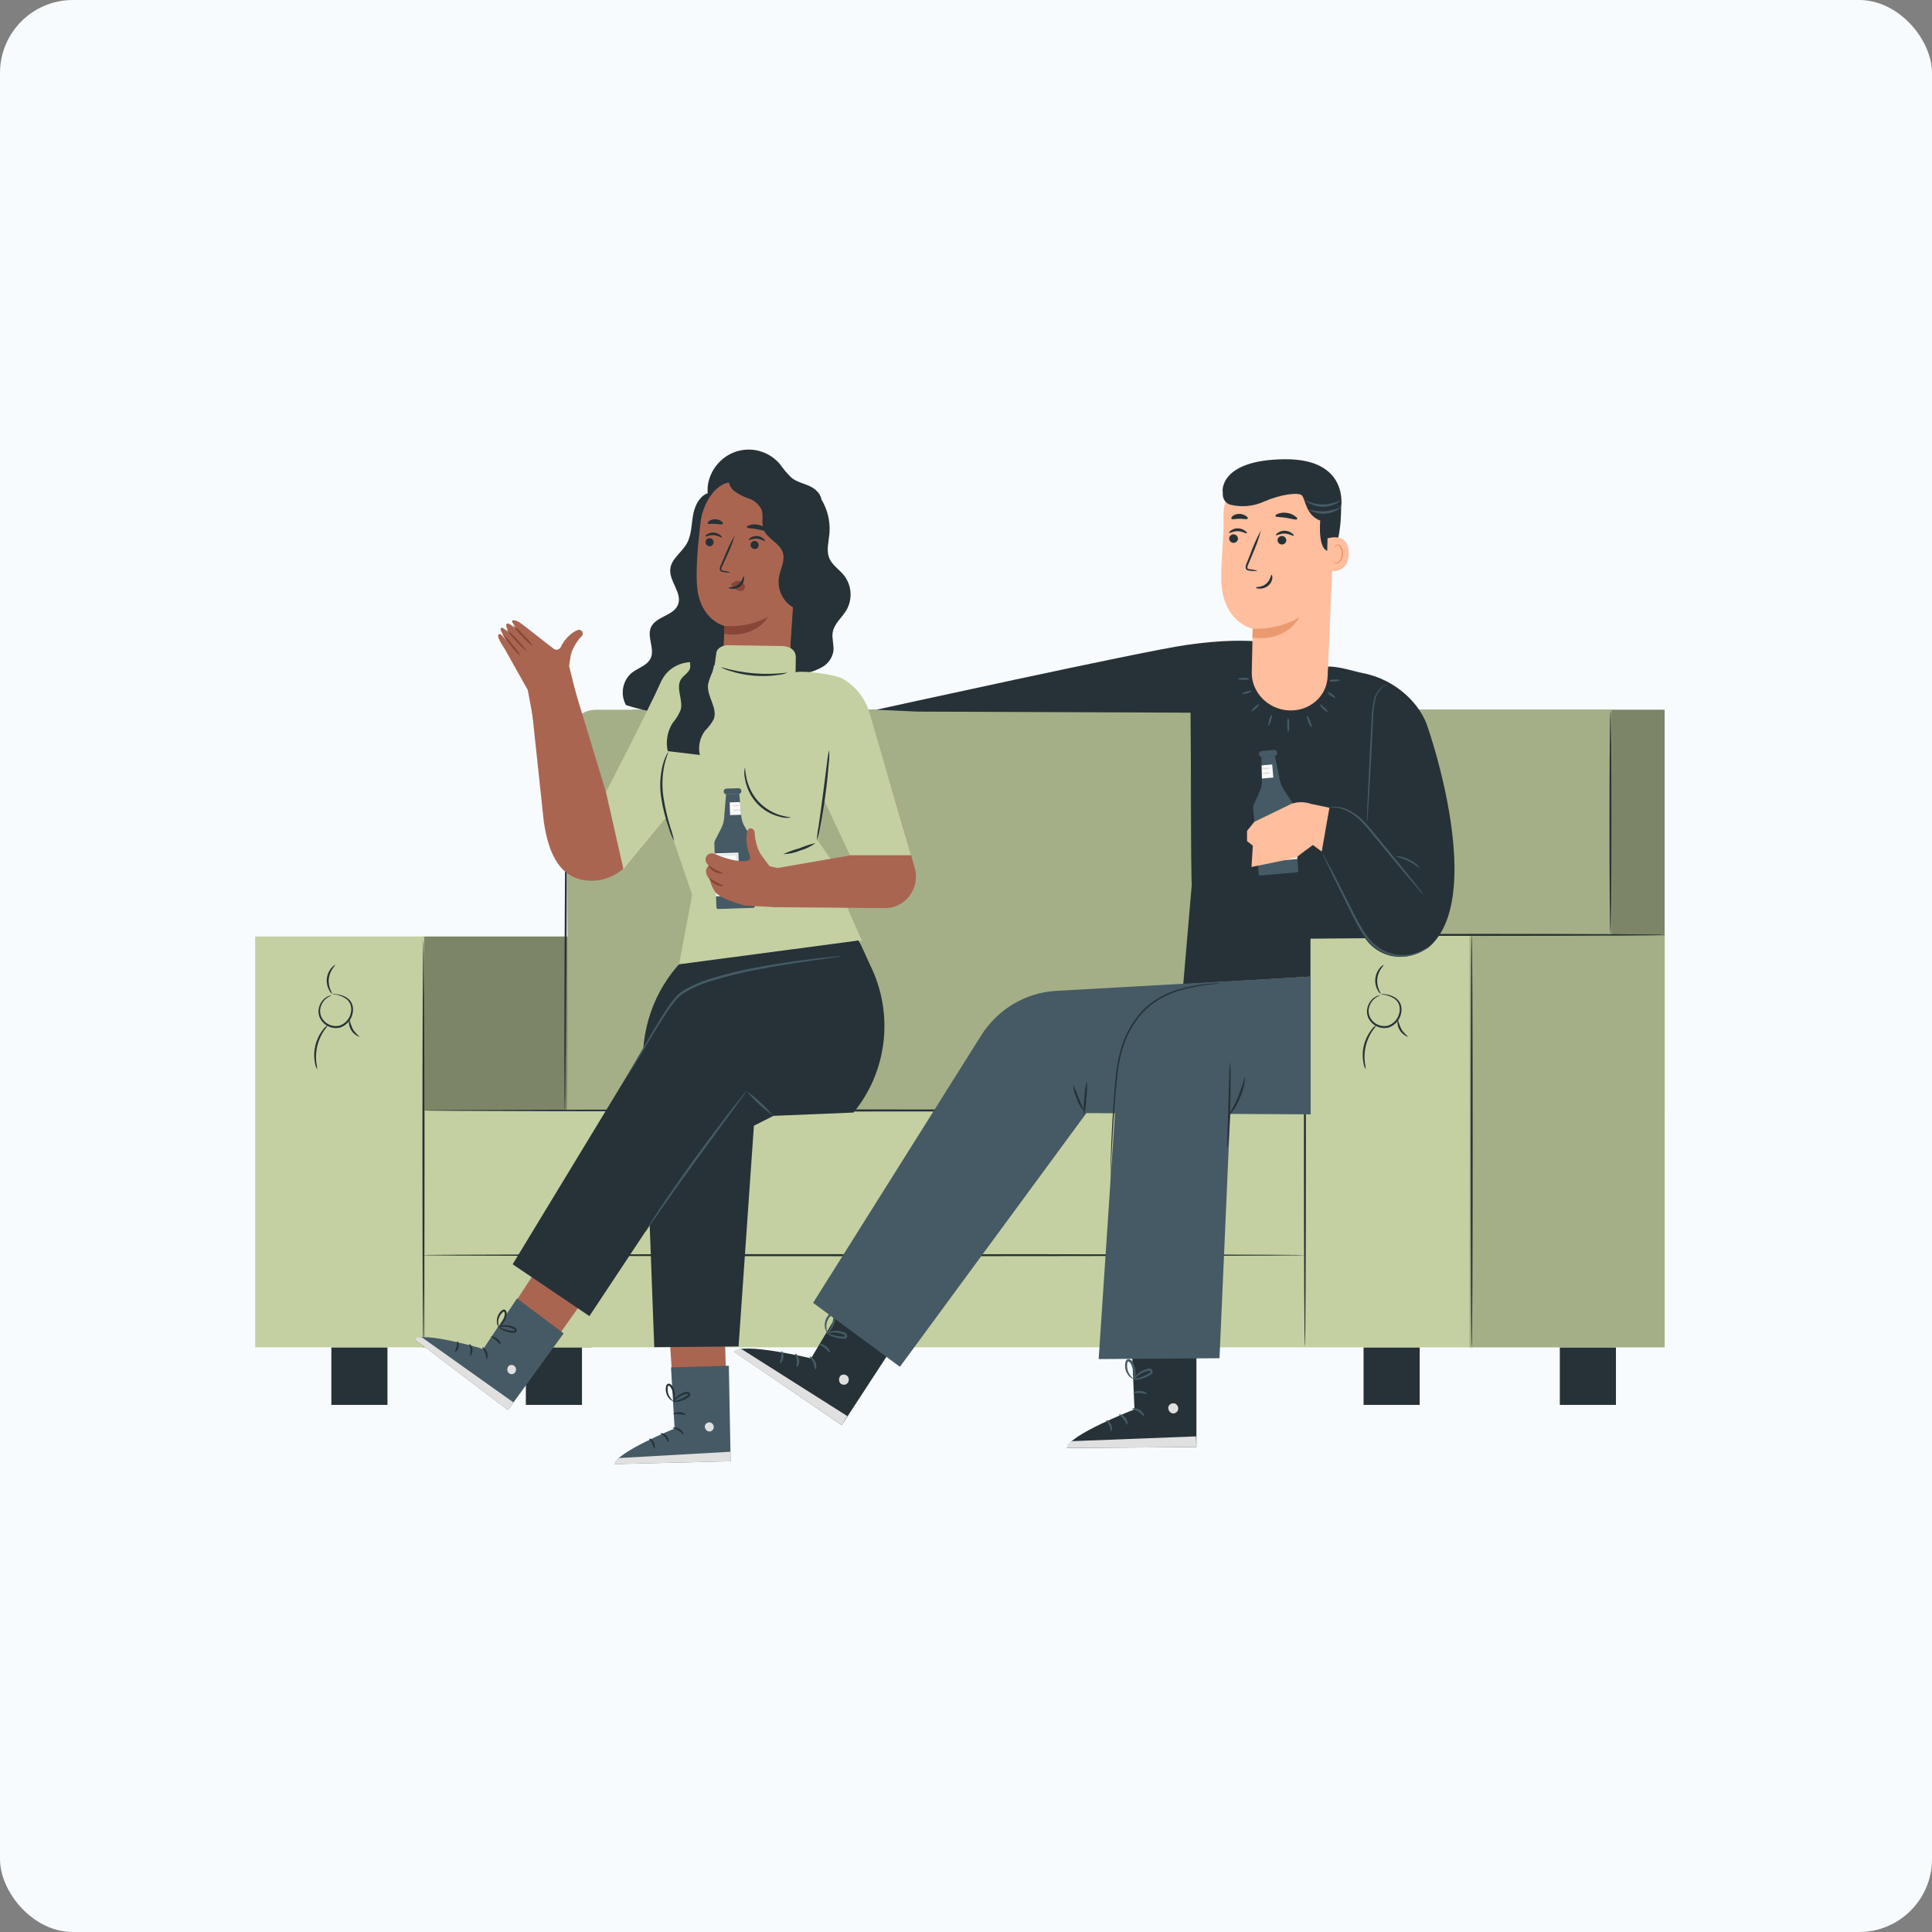 <svg width="159" height="159" viewBox="0 0 159 159" fill="none" xmlns="http://www.w3.org/2000/svg">
<rect x="0" y="0" width="159" height="159" fill="#808080" stroke="none"/>
<rect width="159" height="159" rx="6" fill="#F7FBFD"/>
<path d="M116.837 110.885H112.219V115.621H116.837V110.885Z" fill="#263238"/>
<path d="M132.989 110.885H128.371V115.621H132.989V110.885Z" fill="#263238"/>
<path d="M31.887 110.885H27.27V115.621H31.887V110.885Z" fill="#263238"/>
<path d="M47.895 110.885H43.277V115.621H47.895V110.885Z" fill="#263238"/>
<path d="M51.027 91.382C51.179 90.269 52.081 58.41 52.081 58.41H136.996V91.382H51.027Z" fill="#C4D0A1"/>
<g opacity="0.6">
<path opacity="0.6" d="M51.027 91.382C51.179 90.269 52.081 58.41 52.081 58.41H136.996V91.382H51.027Z" fill="black"/>
</g>
<path d="M48.666 77.073H34.754V110.881H48.666V77.073Z" fill="#C4D0A1"/>
<g opacity="0.6">
<path opacity="0.6" d="M48.666 77.073H34.754V110.881H48.666V77.073Z" fill="black"/>
</g>
<path d="M46.641 91.382C46.767 90.454 46.684 68.447 46.641 60.912C46.64 60.584 46.702 60.259 46.824 59.955C46.946 59.652 47.124 59.376 47.35 59.143C47.576 58.911 47.845 58.727 48.14 58.601C48.436 58.475 48.753 58.41 49.073 58.41H132.616V91.382H46.641Z" fill="#C4D0A1"/>
<g opacity="0.4">
<path opacity="0.4" d="M46.641 91.382C46.767 90.454 46.684 68.447 46.641 60.912C46.64 60.584 46.702 60.259 46.824 59.955C46.946 59.652 47.124 59.376 47.35 59.143C47.576 58.911 47.845 58.727 48.14 58.601C48.436 58.475 48.753 58.41 49.073 58.41H132.616V91.382H46.641Z" fill="black"/>
</g>
<path d="M107.392 91.383H34.941V110.881H107.392V91.383Z" fill="#C4D0A1"/>
<path d="M34.912 77.073H21V110.881H34.912V77.073Z" fill="#C4D0A1"/>
<path d="M121.299 76.995H107.391V110.884H121.299V76.995Z" fill="#C4D0A1"/>
<path d="M136.999 76.995H120.938V110.884H136.999V76.995Z" fill="#C4D0A1"/>
<g opacity="0.4">
<path opacity="0.4" d="M136.999 76.995H120.938V110.884H136.999V76.995Z" fill="black"/>
</g>
<path d="M107.392 110.884C107.345 110.884 107.309 103.297 107.309 93.94C107.309 84.582 107.348 76.995 107.392 76.995C107.435 76.995 107.475 84.578 107.475 93.94C107.475 103.301 107.435 110.884 107.392 110.884Z" fill="#263238"/>
<path d="M136.959 76.936C136.959 76.984 130.339 77.022 122.175 77.022C114.01 77.022 107.391 76.984 107.391 76.936C107.391 76.888 114.01 76.855 122.175 76.855C130.339 76.855 136.959 76.892 136.959 76.936Z" fill="#263238"/>
<path d="M121.118 110.917C121.071 110.917 121.035 103.308 121.035 93.928C121.035 84.549 121.071 76.936 121.118 76.936C121.165 76.936 121.198 84.541 121.198 93.928C121.198 103.316 121.162 110.917 121.118 110.917Z" fill="#263238"/>
<path d="M113.626 81.821C113.733 81.799 113.844 81.799 113.952 81.821C114.256 81.843 114.551 81.939 114.813 82.099C114.998 82.216 115.147 82.383 115.244 82.582C115.34 82.816 115.368 83.074 115.323 83.324C115.277 83.613 115.153 83.883 114.965 84.103C114.777 84.324 114.532 84.486 114.259 84.571C113.981 84.637 113.689 84.618 113.421 84.517C113.152 84.416 112.918 84.238 112.746 84.003C112.595 83.799 112.509 83.551 112.5 83.294C112.495 83.074 112.541 82.855 112.634 82.656C112.765 82.37 112.987 82.138 113.264 81.999C113.339 81.963 113.418 81.938 113.499 81.925C113.557 81.925 113.586 81.925 113.586 81.925C113.586 81.925 113.474 81.958 113.293 82.062C113.046 82.212 112.852 82.438 112.739 82.708C112.651 82.902 112.616 83.117 112.639 83.33C112.662 83.543 112.742 83.745 112.87 83.914C113.025 84.121 113.234 84.277 113.474 84.365C113.713 84.454 113.972 84.47 114.219 84.412C114.463 84.334 114.681 84.188 114.849 83.992C115.018 83.796 115.13 83.556 115.175 83.298C115.219 83.076 115.2 82.845 115.121 82.634C115.041 82.456 114.916 82.303 114.759 82.192C114.515 82.031 114.241 81.923 113.955 81.876C113.844 81.868 113.734 81.849 113.626 81.821Z" fill="#263238"/>
<path d="M112.399 88.011C112.297 87.842 112.232 87.652 112.207 87.455C112.117 86.982 112.131 86.496 112.247 86.029C112.36 85.562 112.57 85.125 112.862 84.749C112.975 84.586 113.12 84.45 113.289 84.352C113.187 84.514 113.076 84.67 112.956 84.819C112.443 85.577 112.216 86.501 112.319 87.418C112.357 87.614 112.384 87.812 112.399 88.011Z" fill="#263238"/>
<path d="M115.87 85.328C115.578 85.227 115.332 85.02 115.178 84.748C115.023 84.475 114.969 84.154 115.026 83.844C115.097 84.127 115.194 84.403 115.316 84.668C115.547 85.08 115.895 85.284 115.87 85.328Z" fill="#263238"/>
<path d="M113.884 79.408C113.884 79.43 113.79 79.527 113.66 79.72C113.491 79.964 113.385 80.247 113.349 80.544C113.317 80.842 113.36 81.143 113.472 81.42C113.555 81.635 113.638 81.754 113.62 81.773C113.602 81.791 113.486 81.687 113.367 81.468C113.213 81.181 113.149 80.851 113.186 80.525C113.223 80.199 113.357 79.892 113.569 79.646C113.732 79.46 113.873 79.393 113.884 79.408Z" fill="#263238"/>
<path d="M27.337 81.821C27.446 81.799 27.557 81.799 27.666 81.821C27.969 81.844 28.263 81.939 28.524 82.099C28.709 82.216 28.858 82.383 28.955 82.582C29.051 82.816 29.079 83.074 29.034 83.324C28.988 83.613 28.864 83.882 28.677 84.102C28.489 84.323 28.246 84.485 27.974 84.572C27.695 84.637 27.404 84.618 27.136 84.517C26.867 84.416 26.633 84.238 26.461 84.004C26.311 83.798 26.224 83.551 26.211 83.294C26.206 83.074 26.252 82.855 26.345 82.656C26.476 82.369 26.7 82.136 26.979 81.999C27.053 81.963 27.132 81.938 27.214 81.925C27.268 81.925 27.297 81.925 27.297 81.925C27.297 81.925 27.185 81.958 27.008 82.062C26.759 82.21 26.563 82.437 26.45 82.708C26.363 82.902 26.329 83.117 26.352 83.33C26.375 83.542 26.454 83.745 26.581 83.914C26.736 84.121 26.946 84.277 27.185 84.365C27.424 84.453 27.683 84.469 27.93 84.412C28.174 84.335 28.393 84.19 28.561 83.993C28.73 83.797 28.842 83.556 28.886 83.298C28.931 83.076 28.912 82.845 28.831 82.634C28.753 82.455 28.628 82.302 28.47 82.192C28.226 82.024 27.951 81.91 27.663 81.858C27.553 81.855 27.444 81.843 27.337 81.821Z" fill="#263238"/>
<path d="M26.107 88.011C26.005 87.842 25.94 87.652 25.916 87.455C25.829 86.982 25.843 86.495 25.956 86.028C26.07 85.561 26.281 85.124 26.574 84.749C26.685 84.586 26.829 84.45 26.998 84.352C26.897 84.515 26.785 84.671 26.665 84.819C26.411 85.2 26.224 85.623 26.115 86.07C26.007 86.517 25.979 86.979 26.031 87.436C26.071 87.626 26.096 87.818 26.107 88.011Z" fill="#263238"/>
<path d="M29.577 85.328C29.285 85.227 29.04 85.02 28.885 84.748C28.73 84.475 28.676 84.154 28.733 83.844C28.808 84.126 28.905 84.402 29.023 84.668C29.255 85.08 29.602 85.284 29.577 85.328Z" fill="#263238"/>
<path d="M27.594 79.408C27.594 79.43 27.5 79.527 27.373 79.72C27.203 79.964 27.095 80.247 27.058 80.544C27.03 80.842 27.073 81.142 27.181 81.42C27.264 81.635 27.348 81.754 27.329 81.773C27.311 81.791 27.196 81.687 27.076 81.468C26.921 81.177 26.858 80.842 26.899 80.512C26.939 80.183 27.08 79.874 27.3 79.631C27.445 79.46 27.583 79.393 27.594 79.408Z" fill="#263238"/>
<path d="M34.845 77.362C34.892 77.362 34.928 84.871 34.928 94.129C34.928 103.386 34.892 110.895 34.845 110.895C34.798 110.895 34.766 103.39 34.766 94.129C34.766 84.868 34.802 77.362 34.845 77.362Z" fill="#263238"/>
<path d="M132.537 58.54C132.584 58.54 132.62 62.623 132.62 67.704C132.62 72.786 132.584 76.869 132.537 76.869C132.49 76.869 132.457 72.767 132.457 67.704C132.457 62.642 132.493 58.54 132.537 58.54Z" fill="#263238"/>
<path d="M46.64 58.414C46.687 58.414 46.687 65.797 46.64 74.898C46.593 84 46.528 91.386 46.481 91.386C46.434 91.386 46.434 84.007 46.481 74.898C46.528 65.79 46.596 58.414 46.64 58.414Z" fill="#263238"/>
<path d="M107.478 103.297C107.478 103.346 91.171 103.383 71.056 103.383C50.941 103.383 34.633 103.346 34.633 103.297C34.633 103.249 50.937 103.212 71.056 103.212C91.174 103.212 107.478 103.253 107.478 103.297Z" fill="#263238"/>
<path d="M107.478 91.386C107.478 91.435 91.171 91.472 71.056 91.472C50.941 91.472 34.633 91.435 34.633 91.386C34.633 91.338 50.937 91.305 71.056 91.305C91.174 91.305 107.478 91.342 107.478 91.386Z" fill="#263238"/>
<path d="M69.614 106.983L66.747 111.79C66.747 111.79 61.022 110.417 60.41 111.252L69.281 117.284L74.043 109.986L69.614 106.983Z" fill="#263238"/>
<path d="M69.754 113.26C69.823 113.345 69.858 113.452 69.854 113.562C69.849 113.672 69.804 113.776 69.729 113.854C69.649 113.928 69.545 113.967 69.438 113.963C69.33 113.96 69.229 113.914 69.153 113.836C69.082 113.746 69.046 113.632 69.051 113.516C69.057 113.401 69.103 113.291 69.182 113.208C69.273 113.14 69.386 113.111 69.498 113.127C69.609 113.143 69.71 113.203 69.78 113.294" fill="#E0E0E0"/>
<path d="M69.284 117.284L69.736 116.542L61.05 111.041C61.05 111.041 60.544 110.948 60.402 111.264L69.284 117.284Z" fill="#E0E0E0"/>
<path d="M66.636 111.645C66.607 111.69 66.813 111.861 66.932 112.147C67.052 112.432 67.044 112.7 67.099 112.707C67.153 112.714 67.251 112.418 67.099 112.072C66.947 111.727 66.65 111.597 66.636 111.645Z" fill="#455A64"/>
<path d="M65.448 111.409C65.409 111.446 65.55 111.65 65.575 111.936C65.6 112.222 65.514 112.452 65.575 112.481C65.637 112.511 65.807 112.274 65.77 111.917C65.734 111.561 65.477 111.368 65.448 111.409Z" fill="#455A64"/>
<path d="M64.181 112.195C64.217 112.229 64.42 112.047 64.467 111.727C64.514 111.408 64.373 111.174 64.329 111.2C64.286 111.226 64.329 111.442 64.286 111.701C64.243 111.961 64.141 112.162 64.181 112.195Z" fill="#455A64"/>
<path d="M67.406 110.625C67.406 110.677 67.638 110.751 67.87 110.937C68.101 111.122 68.231 111.33 68.293 111.308C68.355 111.286 68.257 111.003 67.978 110.792C67.699 110.58 67.406 110.577 67.406 110.625Z" fill="#455A64"/>
<path d="M67.999 109.667C67.999 109.686 68.141 109.831 68.448 109.968C68.628 110.047 68.816 110.103 69.009 110.135C69.123 110.155 69.238 110.168 69.353 110.172C69.42 110.182 69.489 110.182 69.556 110.172C69.605 110.161 69.649 110.132 69.68 110.092C69.712 110.051 69.729 110.001 69.729 109.949C69.728 109.904 69.716 109.859 69.694 109.82C69.673 109.78 69.643 109.745 69.606 109.719C69.55 109.679 69.488 109.649 69.422 109.63C69.312 109.588 69.198 109.557 69.082 109.537C68.887 109.506 68.689 109.506 68.495 109.537C68.312 109.549 68.137 109.616 67.992 109.73C67.992 109.756 68.195 109.686 68.51 109.667C68.692 109.655 68.874 109.668 69.053 109.708C69.157 109.731 69.26 109.762 69.36 109.801C69.472 109.838 69.552 109.894 69.548 109.953C69.545 110.013 69.548 109.983 69.505 109.998C69.456 110.004 69.406 110.004 69.357 109.998C69.246 109.998 69.137 109.99 69.031 109.975C68.848 109.951 68.668 109.91 68.492 109.853C68.332 109.779 68.168 109.716 67.999 109.667Z" fill="#455A64"/>
<path d="M68.019 109.767C68.019 109.786 68.218 109.686 68.42 109.396C68.536 109.232 68.624 109.048 68.681 108.854C68.715 108.739 68.736 108.621 68.746 108.501C68.762 108.425 68.758 108.346 68.734 108.272C68.711 108.197 68.668 108.131 68.612 108.078C68.572 108.053 68.525 108.039 68.478 108.039C68.431 108.039 68.384 108.053 68.344 108.078C68.288 108.118 68.236 108.164 68.189 108.216C68.109 108.308 68.042 108.412 67.99 108.524C67.903 108.711 67.865 108.918 67.877 109.125C67.899 109.478 68.044 109.652 68.058 109.641C68.029 109.469 68.011 109.296 68.004 109.121C68.012 108.939 68.059 108.76 68.141 108.598C68.188 108.504 68.248 108.418 68.319 108.342C68.395 108.253 68.482 108.197 68.511 108.234C68.538 108.269 68.557 108.31 68.567 108.354C68.577 108.397 68.577 108.443 68.569 108.487C68.561 108.595 68.545 108.703 68.522 108.81C68.476 108.991 68.405 109.165 68.312 109.325C68.152 109.611 67.997 109.745 68.019 109.767Z" fill="#455A64"/>
<path d="M93.129 110.362L93.364 115.989C93.364 115.989 87.863 118.123 87.809 119.166L98.463 119.096V110.313L93.129 110.362Z" fill="#263238"/>
<path d="M96.655 115.495C96.758 115.526 96.846 115.595 96.903 115.689C96.959 115.783 96.979 115.895 96.959 116.003C96.933 116.109 96.868 116.2 96.777 116.258C96.687 116.316 96.579 116.337 96.474 116.315C96.365 116.282 96.272 116.209 96.212 116.11C96.153 116.01 96.132 115.892 96.152 115.777C96.192 115.669 96.27 115.581 96.371 115.531C96.472 115.481 96.588 115.474 96.695 115.51" fill="#E0E0E0"/>
<path d="M98.464 119.095L98.428 118.212L88.226 118.605C88.226 118.605 87.752 118.821 87.81 119.162L98.464 119.095Z" fill="#E0E0E0"/>
<path d="M93.189 115.936C93.189 115.988 93.449 116.011 93.706 116.181C93.963 116.352 94.104 116.575 94.151 116.552C94.198 116.53 94.119 116.222 93.789 116.025C93.46 115.829 93.167 115.888 93.189 115.936Z" fill="#455A64"/>
<path d="M92.082 116.419C92.082 116.467 92.296 116.56 92.473 116.79C92.65 117.02 92.704 117.254 92.755 117.25C92.806 117.247 92.838 116.946 92.614 116.671C92.39 116.397 92.082 116.378 92.082 116.419Z" fill="#455A64"/>
<path d="M91.451 117.792C91.498 117.792 91.57 117.536 91.451 117.247C91.331 116.957 91.071 116.839 91.049 116.876C91.027 116.913 91.179 117.076 91.288 117.317C91.396 117.559 91.4 117.789 91.451 117.792Z" fill="#455A64"/>
<path d="M93.276 114.649C93.297 114.697 93.536 114.619 93.829 114.649C94.123 114.678 94.354 114.764 94.38 114.715C94.405 114.667 94.184 114.482 93.837 114.467C93.489 114.452 93.247 114.604 93.276 114.649Z" fill="#455A64"/>
<path d="M93.25 113.512C93.425 113.561 93.61 113.561 93.786 113.512C94.091 113.451 94.383 113.333 94.647 113.163C94.707 113.13 94.761 113.086 94.806 113.034C94.841 112.996 94.861 112.948 94.865 112.896C94.869 112.845 94.856 112.794 94.828 112.751C94.802 112.714 94.768 112.683 94.728 112.662C94.689 112.64 94.645 112.629 94.6 112.629C94.532 112.628 94.465 112.638 94.401 112.659C94.287 112.688 94.175 112.727 94.068 112.777C93.889 112.863 93.725 112.975 93.579 113.112C93.333 113.349 93.25 113.55 93.268 113.561C93.286 113.572 93.413 113.408 93.663 113.212C93.808 113.098 93.968 113.005 94.137 112.933C94.236 112.894 94.337 112.862 94.441 112.837C94.553 112.803 94.651 112.803 94.68 112.855C94.709 112.907 94.68 112.881 94.68 112.915C94.645 112.953 94.605 112.986 94.56 113.011C94.466 113.074 94.372 113.13 94.281 113.178C94.117 113.263 93.945 113.332 93.768 113.383C93.592 113.413 93.419 113.457 93.25 113.512Z" fill="#455A64"/>
<path d="M93.317 113.587C93.416 113.43 93.465 113.244 93.454 113.056C93.468 112.733 93.394 112.412 93.241 112.128C93.21 112.054 93.16 111.989 93.096 111.94C93.032 111.892 92.957 111.862 92.879 111.854C92.831 111.855 92.785 111.87 92.746 111.898C92.707 111.926 92.676 111.964 92.658 112.009C92.629 112.073 92.611 112.14 92.604 112.21C92.585 112.333 92.585 112.458 92.604 112.581C92.632 112.787 92.712 112.981 92.835 113.145C93.045 113.427 93.262 113.491 93.266 113.472C93.27 113.453 93.1 113.342 92.94 113.071C92.847 112.915 92.788 112.74 92.767 112.559C92.752 112.454 92.752 112.348 92.767 112.243C92.767 112.124 92.821 112.032 92.864 112.043C92.908 112.054 93.009 112.128 93.052 112.221C93.107 112.315 93.151 112.415 93.186 112.518C93.247 112.694 93.283 112.878 93.295 113.064C93.342 113.379 93.288 113.58 93.317 113.587Z" fill="#455A64"/>
<path d="M98.083 72.79C98.036 72.79 98 69.45 98 65.337C98 61.224 98.036 57.88 98.083 57.88C98.13 57.88 98.163 61.221 98.163 65.337C98.163 69.453 98.127 72.79 98.083 72.79Z" fill="#455A64"/>
<path d="M105.757 53.225C105.757 53.225 103.625 52.216 97.624 53.081C93.904 53.615 72.113 58.411 72.113 58.411L75.504 58.563L98.667 58.656L105.757 53.225Z" fill="#263238"/>
<path d="M117.534 59.936L114.769 71.268L113.209 77.207L107.849 77.251V80.373L97.379 80.993L98.081 72.805L97.969 57.3C99.869 54.936 101.526 54.98 101.526 54.98C102.004 54.925 102.381 54.888 102.656 54.851C104.847 55.561 107.199 55.561 109.391 54.851C110.433 54.895 111.294 55.222 112.181 55.4C114.968 55.949 116.976 58.032 117.534 59.954C117.534 59.954 122.467 74.1 117.451 78.068L114.045 71.409L117.534 59.936Z" fill="#263238"/>
<path d="M116.869 71.465C116.844 71.495 116.471 71.138 115.917 70.864C115.363 70.589 114.864 70.493 114.871 70.459C115.251 70.453 115.626 70.55 115.957 70.741C116.32 70.891 116.636 71.142 116.869 71.465Z" fill="#455A64"/>
<path d="M112.503 67.687C112.494 67.53 112.494 67.372 112.503 67.215C112.503 66.892 112.529 66.473 112.547 65.942C112.59 64.866 112.662 63.381 112.746 61.74C112.789 60.92 112.833 60.141 112.872 59.428C112.875 58.793 112.948 58.16 113.089 57.542C113.201 57.121 113.447 56.749 113.788 56.488C113.881 56.419 113.984 56.365 114.092 56.325C114.129 56.31 114.168 56.302 114.208 56.299C114.072 56.362 113.942 56.439 113.821 56.529C113.505 56.797 113.281 57.161 113.18 57.568C113.052 58.178 112.989 58.8 112.992 59.424C112.956 60.137 112.919 60.909 112.88 61.737C112.793 63.377 112.709 64.862 112.641 65.935C112.605 66.458 112.576 66.885 112.554 67.208C112.554 67.345 112.532 67.46 112.525 67.553C112.518 67.646 112.51 67.687 112.503 67.687Z" fill="#455A64"/>
<path d="M117.347 73.993L111.556 67.085L109.385 66.402L108.766 70.073L112.023 76.628C112.229 77.096 112.53 77.512 112.906 77.85C113.432 78.323 114.084 78.625 114.778 78.718C115.472 78.81 116.177 78.689 116.804 78.369L117.426 78.05L117.347 73.993Z" fill="#263238"/>
<path d="M106.021 60.252C105.977 60.252 105.938 59.992 105.938 59.669C105.938 59.346 105.974 59.086 106.017 59.086C106.061 59.086 106.1 59.346 106.1 59.669C106.1 59.992 106.068 60.252 106.021 60.252Z" fill="#455A64"/>
<path d="M107.937 59.862C107.897 59.862 107.777 59.677 107.672 59.41C107.567 59.142 107.517 58.908 107.557 58.89C107.596 58.871 107.719 59.075 107.824 59.346C107.929 59.617 107.98 59.847 107.937 59.862Z" fill="#455A64"/>
<path d="M109.269 58.596C109.236 58.63 109.063 58.514 108.882 58.34C108.701 58.165 108.574 57.995 108.607 57.969C108.639 57.943 108.809 58.05 108.994 58.225C109.178 58.399 109.298 58.559 109.269 58.596Z" fill="#455A64"/>
<path d="M109.89 57.424C109.864 57.461 109.705 57.39 109.528 57.264C109.35 57.138 109.245 57.008 109.274 56.971C109.303 56.934 109.455 57.004 109.636 57.13C109.817 57.257 109.915 57.387 109.89 57.424Z" fill="#455A64"/>
<path d="M110.26 55.983C110.26 56.028 110.072 56.076 109.837 56.091C109.602 56.106 109.41 56.091 109.406 56.031C109.403 55.972 109.594 55.935 109.83 55.924C110.065 55.913 110.257 55.935 110.26 55.983Z" fill="#455A64"/>
<path d="M104.389 59.714C104.345 59.714 104.389 59.491 104.45 59.25C104.512 59.008 104.624 58.823 104.667 58.838C104.711 58.853 104.667 59.06 104.606 59.302C104.544 59.543 104.418 59.728 104.389 59.714Z" fill="#455A64"/>
<path d="M103.616 57.957C103.648 57.991 103.533 58.15 103.363 58.31C103.192 58.47 103.03 58.574 103.001 58.536C102.972 58.499 103.084 58.347 103.254 58.188C103.424 58.028 103.587 57.924 103.616 57.957Z" fill="#455A64"/>
<path d="M103.014 56.855C103.014 56.9 102.87 56.993 102.652 57.06C102.435 57.126 102.261 57.145 102.247 57.1C102.233 57.056 102.392 56.967 102.609 56.9C102.826 56.833 103 56.815 103.014 56.855Z" fill="#455A64"/>
<path d="M102.819 55.876C102.819 55.92 102.606 55.957 102.342 55.953C102.077 55.95 101.871 55.913 101.871 55.864C101.871 55.816 102.085 55.783 102.345 55.786C102.606 55.79 102.819 55.809 102.819 55.876Z" fill="#455A64"/>
<path d="M117.145 73.621C117.036 73.529 116.937 73.426 116.848 73.313L116.085 72.426C115.444 71.684 114.568 70.626 113.609 69.457C113.124 68.878 112.683 68.306 112.245 67.827C111.871 67.395 111.425 67.036 110.927 66.766C110.589 66.589 110.22 66.484 109.842 66.457C109.57 66.457 109.422 66.457 109.422 66.457C109.422 66.457 109.454 66.439 109.527 66.424C109.631 66.403 109.736 66.392 109.842 66.391C110.235 66.393 110.623 66.484 110.978 66.658C111.498 66.921 111.966 67.281 112.357 67.719C112.806 68.202 113.247 68.77 113.732 69.345C114.691 70.511 115.542 71.572 116.172 72.341C116.461 72.712 116.707 73.02 116.895 73.261C116.991 73.372 117.074 73.493 117.145 73.621Z" fill="#455A64"/>
<path d="M117.976 77.553C117.976 77.553 117.951 77.597 117.886 77.668C117.79 77.768 117.689 77.862 117.582 77.95C116.898 78.489 116.05 78.763 115.189 78.721C114.328 78.68 113.508 78.326 112.877 77.724C112.534 77.386 112.234 77.004 111.987 76.588C111.473 75.738 111.089 74.884 110.702 74.123L109.699 72.085C109.432 71.525 109.207 71.061 109.041 70.708C108.951 70.543 108.876 70.371 108.816 70.192C108.921 70.347 109.014 70.51 109.095 70.679L109.819 72.033C110.116 72.616 110.463 73.299 110.85 74.049C111.238 74.799 111.636 75.664 112.139 76.499C112.382 76.906 112.674 77.28 113.007 77.612C113.325 77.913 113.693 78.153 114.093 78.321C114.77 78.61 115.517 78.678 116.232 78.514C116.715 78.403 117.171 78.195 117.575 77.902C117.832 77.69 117.966 77.542 117.976 77.553Z" fill="#455A64"/>
<path d="M74.062 112.484L89.407 91.605L107.865 91.709V80.373L86.921 81.546C85.674 81.616 84.462 81.989 83.384 82.634C82.306 83.279 81.393 84.179 80.721 85.258L66.918 107.221L74.062 112.484Z" fill="#455A64"/>
<path d="M89.443 88.944C89.482 89.426 89.467 89.91 89.4 90.388C89.388 90.87 89.32 91.349 89.197 91.814C89.158 91.333 89.173 90.85 89.24 90.373C89.252 89.89 89.32 89.411 89.443 88.944Z" fill="#263238"/>
<path d="M88.316 89.231C88.486 89.592 88.633 89.964 88.758 90.344C88.93 90.705 89.079 91.077 89.203 91.458C88.937 91.15 88.734 90.79 88.606 90.4C88.432 90.034 88.334 89.636 88.316 89.231Z" fill="#263238"/>
<path d="M97.381 80.978L94.956 82.196C94.149 82.603 93.459 83.22 92.958 83.986C92.456 84.752 92.159 85.64 92.097 86.561L90.418 111.85L100.363 111.779L101.286 90.696L97.381 80.978Z" fill="#455A64"/>
<path d="M100.44 80.919C100.371 80.94 100.299 80.951 100.227 80.953L99.608 81.023C98.852 81.105 98.104 81.243 97.368 81.435C96.275 81.704 95.258 82.232 94.4 82.976C93.393 83.941 92.672 85.177 92.319 86.543C92.124 87.246 91.995 87.967 91.935 88.695C91.859 89.401 91.801 90.084 91.751 90.737C91.649 92.04 91.581 93.216 91.523 94.204C91.465 95.191 91.436 95.993 91.414 96.546C91.414 96.806 91.407 97.017 91.392 97.181C91.401 97.255 91.401 97.329 91.392 97.403C91.385 97.329 91.385 97.255 91.392 97.181C91.392 97.036 91.392 96.81 91.392 96.542C91.392 95.989 91.414 95.188 91.454 94.197C91.494 93.205 91.552 92.032 91.646 90.726C91.693 90.073 91.747 89.386 91.82 88.677C91.88 87.938 92.01 87.207 92.207 86.494C92.565 85.099 93.306 83.838 94.342 82.861C95.223 82.108 96.264 81.58 97.382 81.32C98.125 81.133 98.881 81.009 99.644 80.949C99.915 80.927 100.125 80.916 100.266 80.912C100.324 80.908 100.383 80.911 100.44 80.919Z" fill="#263238"/>
<path d="M101.223 87.386C101.269 87.731 101.287 88.08 101.277 88.429C101.277 89.071 101.277 89.962 101.256 90.945C101.234 91.929 101.18 92.801 101.133 93.462C101.121 93.81 101.082 94.156 101.017 94.498C100.989 94.15 100.989 93.802 101.017 93.455C101.038 92.76 101.064 91.896 101.093 90.942C101.122 89.988 101.143 89.119 101.162 88.429C101.158 88.08 101.178 87.731 101.223 87.386Z" fill="#263238"/>
<path d="M102.47 88.64C102.441 89.234 102.295 89.817 102.039 90.351C101.832 90.904 101.52 91.408 101.12 91.836C101.077 91.81 101.518 91.16 101.887 90.273C102.257 89.386 102.423 88.629 102.47 88.64Z" fill="#263238"/>
<path d="M109.916 40.657L109.869 41.596L109.261 55.682C109.193 57.316 107.763 58.555 106.059 58.466C104.336 58.373 102.975 56.959 103.018 55.307C103.066 53.574 103.087 51.744 103.087 51.744C103.087 51.744 100.916 51.306 100.554 48.374C100.373 46.919 100.746 44.55 100.695 42.602C100.623 39.933 102.396 39.599 104.09 39.836L109.916 40.657Z" fill="#FFBE9D"/>
<path d="M101.157 44.287C101.152 44.385 101.185 44.481 101.249 44.554C101.312 44.627 101.402 44.671 101.497 44.677C101.59 44.684 101.682 44.654 101.755 44.593C101.827 44.532 101.873 44.445 101.884 44.35C101.884 44.255 101.849 44.164 101.786 44.095C101.723 44.026 101.636 43.984 101.544 43.979C101.454 43.971 101.364 43.998 101.292 44.055C101.22 44.112 101.172 44.195 101.157 44.287Z" fill="#263238"/>
<path d="M101.16 43.852C101.204 43.901 101.486 43.7 101.884 43.715C102.282 43.73 102.557 43.938 102.608 43.889C102.659 43.841 102.586 43.778 102.463 43.682C102.297 43.557 102.097 43.487 101.891 43.481C101.687 43.473 101.485 43.533 101.316 43.652C101.182 43.741 101.131 43.83 101.16 43.852Z" fill="#263238"/>
<path d="M105.137 44.421C105.132 44.519 105.165 44.614 105.229 44.688C105.293 44.761 105.382 44.805 105.477 44.81C105.571 44.818 105.663 44.788 105.735 44.727C105.807 44.666 105.854 44.579 105.865 44.484C105.865 44.389 105.83 44.298 105.766 44.229C105.703 44.16 105.617 44.118 105.524 44.113C105.434 44.105 105.344 44.132 105.272 44.189C105.201 44.246 105.152 44.329 105.137 44.421Z" fill="#263238"/>
<path d="M105.013 44.05C105.057 44.098 105.339 43.898 105.737 43.912C106.135 43.927 106.41 44.135 106.461 44.087C106.511 44.038 106.439 43.975 106.316 43.879C106.15 43.754 105.95 43.684 105.744 43.678C105.539 43.67 105.338 43.73 105.169 43.849C105.035 43.938 104.991 44.027 105.013 44.05Z" fill="#263238"/>
<path d="M103.501 46.99C103.297 46.916 103.084 46.869 102.868 46.849C102.767 46.849 102.673 46.812 102.658 46.741C102.654 46.635 102.68 46.531 102.734 46.44L103.056 45.668C103.349 45.013 103.591 44.336 103.78 43.642C103.436 44.27 103.14 44.925 102.897 45.602C102.788 45.872 102.687 46.132 102.589 46.381C102.524 46.503 102.501 46.645 102.524 46.782C102.538 46.819 102.56 46.852 102.588 46.879C102.616 46.907 102.65 46.926 102.687 46.938C102.742 46.956 102.799 46.966 102.857 46.967C103.07 47.001 103.287 47.009 103.501 46.99Z" fill="#263238"/>
<path d="M103.089 51.741C104.426 51.806 105.755 51.487 106.925 50.82C106.925 50.82 105.915 52.84 103.078 52.476L103.089 51.741Z" fill="#EB996E"/>
<path d="M104.648 47.305C104.583 47.305 104.569 47.735 104.196 48.047C103.823 48.359 103.371 48.285 103.364 48.344C103.356 48.404 103.465 48.433 103.653 48.444C103.903 48.454 104.148 48.376 104.348 48.222C104.541 48.073 104.671 47.853 104.71 47.609C104.721 47.412 104.677 47.301 104.648 47.305Z" fill="#263238"/>
<path d="M104.959 42.468C104.995 42.58 105.389 42.539 105.845 42.613C106.301 42.687 106.674 42.825 106.739 42.728C106.804 42.632 106.707 42.576 106.558 42.465C106.364 42.325 106.139 42.237 105.903 42.209C105.669 42.171 105.43 42.192 105.205 42.268C105.031 42.335 104.944 42.416 104.959 42.468Z" fill="#263238"/>
<path d="M101.341 42.691C101.406 42.784 101.681 42.691 102.004 42.691C102.326 42.691 102.604 42.769 102.669 42.691C102.735 42.613 102.669 42.554 102.539 42.465C102.379 42.353 102.19 42.293 101.996 42.293C101.803 42.293 101.613 42.353 101.453 42.465C101.352 42.554 101.312 42.647 101.341 42.691Z" fill="#263238"/>
<path d="M100.633 40.702C100.635 40.894 100.698 41.081 100.814 41.233C100.93 41.384 101.091 41.492 101.273 41.541C102.201 41.765 103.175 41.67 104.045 41.27C105.341 40.705 106.828 40.486 107.136 40.765C107.444 41.043 107.429 42.38 108.652 42.847C108.652 42.847 108.414 45.379 109.405 45.353C110.397 45.327 110.375 41.745 110.375 41.745L107.679 39.993L105.08 39.313L102.576 39.514L100.629 40.323L100.633 40.702Z" fill="#263238"/>
<path d="M109.253 44.31C109.3 44.288 111.037 43.746 111.001 45.572C110.965 47.398 109.191 46.986 109.191 46.93C109.191 46.875 109.253 44.31 109.253 44.31Z" fill="#FFBE9D"/>
<path d="M109.741 46.251C109.741 46.251 109.77 46.273 109.82 46.299C109.895 46.33 109.978 46.33 110.052 46.299C110.167 46.225 110.261 46.121 110.324 45.998C110.388 45.875 110.419 45.737 110.414 45.598C110.42 45.441 110.393 45.286 110.334 45.141C110.318 45.084 110.289 45.032 110.25 44.988C110.21 44.945 110.161 44.912 110.106 44.892C110.071 44.881 110.033 44.884 109.999 44.899C109.966 44.913 109.938 44.94 109.922 44.974C109.896 45.026 109.922 45.063 109.896 45.067C109.871 45.071 109.86 45.033 109.875 44.959C109.884 44.914 109.91 44.874 109.947 44.848C109.997 44.81 110.059 44.794 110.121 44.803C110.194 44.819 110.261 44.855 110.317 44.905C110.373 44.956 110.415 45.021 110.439 45.093C110.511 45.253 110.544 45.429 110.537 45.605C110.543 45.768 110.501 45.929 110.417 46.068C110.333 46.207 110.211 46.317 110.066 46.385C110.018 46.397 109.968 46.399 109.919 46.389C109.87 46.38 109.824 46.359 109.784 46.329C109.741 46.295 109.733 46.255 109.741 46.251Z" fill="#EB996E"/>
<path d="M100.622 40.394C100.622 40.394 100.402 37.84 105.733 37.795C111.064 37.751 110.372 41.741 110.372 41.741L107.245 40.286L100.622 40.394Z" fill="#263238"/>
<path d="M110.325 41.154C110.325 41.154 110.213 41.306 109.963 41.444C109.626 41.617 109.254 41.708 108.877 41.708C108.5 41.708 108.129 41.617 107.792 41.444C107.538 41.306 107.43 41.173 107.43 41.154C107.878 41.389 108.374 41.511 108.877 41.511C109.381 41.511 109.877 41.389 110.325 41.154Z" fill="#455A64"/>
<path d="M110.381 41.744C109.997 42.058 109.529 42.244 109.039 42.275C108.55 42.306 108.063 42.182 107.645 41.919C108.098 42.027 108.562 42.082 109.027 42.082C109.489 42.022 109.943 41.908 110.381 41.744Z" fill="#455A64"/>
<path d="M103.811 62.29L103.847 64.053C103.883 64.431 103.819 64.811 103.663 65.155L103.171 66.239C103.137 66.312 103.124 66.393 103.131 66.473L103.587 71.925C103.588 71.944 103.593 71.962 103.601 71.979C103.609 71.995 103.621 72.01 103.635 72.022C103.648 72.034 103.664 72.043 103.682 72.049C103.699 72.055 103.717 72.057 103.735 72.055L106.725 71.792C106.761 71.788 106.794 71.77 106.818 71.742C106.841 71.713 106.853 71.677 106.851 71.64L106.399 66.217C106.392 66.132 106.362 66.051 106.312 65.983L105.642 64.973C105.448 64.664 105.324 64.314 105.281 63.949L104.919 62.208L103.811 62.29Z" fill="#455A64"/>
<path d="M106.469 67.06L104.449 67.234L104.753 70.868L106.769 70.69" fill="#FAFAFA"/>
<path d="M104.888 62.208L103.863 62.297C103.801 62.302 103.738 62.281 103.69 62.24C103.642 62.198 103.612 62.138 103.607 62.074C103.604 62.042 103.607 62.009 103.616 61.978C103.625 61.947 103.641 61.919 103.661 61.894C103.681 61.869 103.706 61.849 103.734 61.834C103.762 61.819 103.792 61.809 103.824 61.807L104.848 61.718C104.911 61.712 104.973 61.733 105.021 61.775C105.069 61.816 105.099 61.876 105.105 61.94C105.108 61.972 105.105 62.005 105.095 62.036C105.086 62.067 105.071 62.096 105.051 62.12C105.03 62.145 105.006 62.166 104.978 62.181C104.95 62.196 104.919 62.205 104.888 62.208Z" fill="#455A64"/>
<path d="M104.791 63.99L103.857 64.071L103.828 62.991L104.7 62.913L104.791 63.99Z" fill="#FAFAFA"/>
<path d="M106.618 68.867C106.628 69.013 106.596 69.158 106.526 69.285C106.455 69.412 106.35 69.515 106.223 69.581C106.097 69.647 105.953 69.673 105.812 69.657C105.671 69.64 105.537 69.581 105.429 69.486C105.32 69.392 105.241 69.267 105.201 69.127C105.161 68.987 105.162 68.838 105.205 68.698C105.247 68.559 105.328 68.436 105.439 68.343C105.549 68.251 105.684 68.195 105.825 68.18C105.921 68.171 106.019 68.181 106.111 68.21C106.203 68.24 106.289 68.288 106.363 68.352C106.437 68.416 106.497 68.495 106.541 68.583C106.585 68.671 106.611 68.768 106.618 68.867Z" fill="#C4D0A1"/>
<path d="M106.479 67.211C106.31 67.257 106.137 67.285 105.962 67.293C105.636 67.334 105.165 67.386 104.608 67.438L104.662 67.371C104.706 67.868 104.756 68.429 104.807 69.026C104.858 69.624 104.898 70.188 104.937 70.682L104.872 70.626C105.433 70.582 105.904 70.552 106.233 70.534C106.407 70.519 106.581 70.519 106.754 70.534C106.586 70.58 106.414 70.607 106.24 70.615C105.911 70.656 105.441 70.708 104.883 70.76H104.822V70.697C104.778 70.199 104.728 69.639 104.673 69.041C104.619 68.444 104.583 67.883 104.543 67.386V67.323H104.604C105.165 67.278 105.636 67.249 105.965 67.23C106.136 67.21 106.308 67.203 106.479 67.211Z" fill="#E0E0E0"/>
<path d="M104.492 63.218C104.492 63.255 104.355 63.299 104.177 63.314C104 63.329 103.855 63.314 103.852 63.273C103.848 63.232 103.989 63.188 104.167 63.173C104.344 63.158 104.489 63.177 104.492 63.218Z" fill="#E0E0E0"/>
<path d="M104.527 63.607C104.527 63.644 104.39 63.689 104.212 63.704C104.035 63.719 103.89 63.704 103.887 63.663C103.883 63.622 104.024 63.578 104.202 63.563C104.379 63.548 104.524 63.566 104.527 63.607Z" fill="#E0E0E0"/>
<path d="M106.279 66.153L103.228 67.638L102.996 71.35C102.996 71.35 106.738 70.608 106.756 70.533C106.774 70.459 108.052 69.542 108.052 69.542L108.776 70.084L109.409 66.476L107.875 66.153C107.357 65.975 106.796 65.975 106.279 66.153Z" fill="#FFBE9D"/>
<path d="M103.226 67.639L102.629 68.377V69.224L103.226 69.691L103.657 68.184L103.226 67.639Z" fill="#FFBE9D"/>
<path d="M48.379 106.501L44.431 112.073L40.949 109.393L44.919 103.339L48.379 106.501Z" fill="#AA6550"/>
<path d="M42.551 106.857L39.775 111.015C39.775 111.015 34.709 109.53 34.137 110.232L41.802 116.044L46.387 109.734L42.551 106.857Z" fill="#455A64"/>
<path d="M42.391 112.47C42.449 112.548 42.476 112.646 42.467 112.744C42.459 112.842 42.415 112.934 42.344 113C42.308 113.033 42.265 113.057 42.22 113.072C42.174 113.087 42.126 113.093 42.078 113.089C42.03 113.084 41.984 113.071 41.941 113.048C41.899 113.025 41.861 112.994 41.83 112.956C41.77 112.872 41.742 112.769 41.752 112.665C41.762 112.561 41.809 112.465 41.885 112.395C41.969 112.34 42.071 112.32 42.17 112.34C42.269 112.36 42.356 112.418 42.413 112.503" fill="#E0E0E0"/>
<path d="M41.802 116.045L42.258 115.417L34.73 110.069C34.73 110.069 34.278 109.961 34.137 110.236L41.802 116.045Z" fill="#E0E0E0"/>
<path d="M39.682 110.882C39.657 110.919 39.831 111.078 39.925 111.342C40.019 111.605 40.001 111.839 40.048 111.85C40.095 111.861 40.196 111.598 40.077 111.282C39.957 110.967 39.7 110.837 39.682 110.882Z" fill="#263238"/>
<path d="M38.632 110.61C38.596 110.644 38.712 110.829 38.722 111.089C38.733 111.349 38.643 111.546 38.683 111.575C38.722 111.605 38.9 111.401 38.882 111.082C38.864 110.763 38.657 110.577 38.632 110.61Z" fill="#263238"/>
<path d="M37.463 111.252C37.492 111.286 37.684 111.134 37.738 110.852C37.792 110.569 37.676 110.35 37.64 110.373C37.604 110.395 37.64 110.584 37.579 110.818C37.517 111.052 37.434 111.219 37.463 111.252Z" fill="#263238"/>
<path d="M40.418 110.005C40.418 110.049 40.617 110.127 40.82 110.302C41.022 110.476 41.135 110.673 41.182 110.654C41.229 110.636 41.182 110.38 40.928 110.176C40.675 109.971 40.422 109.96 40.418 110.005Z" fill="#263238"/>
<path d="M40.992 109.177C40.992 109.177 41.111 109.329 41.375 109.467C41.533 109.546 41.7 109.605 41.871 109.645C41.971 109.666 42.073 109.681 42.175 109.689C42.236 109.698 42.298 109.698 42.36 109.689C42.404 109.68 42.444 109.656 42.473 109.621C42.503 109.587 42.52 109.542 42.523 109.496C42.523 109.455 42.513 109.415 42.496 109.378C42.478 109.342 42.453 109.31 42.421 109.285C42.373 109.248 42.321 109.218 42.266 109.196C42.168 109.156 42.068 109.123 41.965 109.099C41.793 109.063 41.616 109.053 41.44 109.069C41.277 109.07 41.118 109.122 40.984 109.218C40.984 109.244 41.165 109.188 41.444 109.188C41.705 109.182 41.963 109.236 42.2 109.348C42.298 109.385 42.367 109.437 42.363 109.493C42.36 109.548 42.363 109.519 42.32 109.53C42.275 109.534 42.23 109.534 42.186 109.53C42.09 109.523 41.995 109.511 41.9 109.493C41.737 109.463 41.577 109.419 41.422 109.359C41.283 109.287 41.139 109.227 40.992 109.177Z" fill="#263238"/>
<path d="M40.999 109.27C40.999 109.27 41.183 109.203 41.361 108.966C41.472 108.824 41.56 108.665 41.621 108.494C41.655 108.393 41.68 108.289 41.694 108.183C41.708 108.117 41.706 108.049 41.689 107.984C41.671 107.919 41.638 107.86 41.592 107.811C41.556 107.788 41.515 107.775 41.473 107.775C41.43 107.775 41.389 107.788 41.353 107.811C41.3 107.842 41.251 107.881 41.209 107.926C41.133 108.005 41.068 108.093 41.017 108.19C40.932 108.353 40.889 108.536 40.89 108.721C40.882 108.805 40.889 108.89 40.913 108.97C40.937 109.051 40.975 109.127 41.028 109.192C41.01 109.038 41.002 108.883 41.002 108.728C41.018 108.565 41.067 108.407 41.147 108.264C41.195 108.183 41.254 108.108 41.321 108.042C41.393 107.967 41.469 107.923 41.494 107.956C41.517 107.989 41.533 108.027 41.54 108.066C41.548 108.106 41.547 108.147 41.538 108.186C41.525 108.283 41.505 108.379 41.476 108.472C41.428 108.631 41.359 108.782 41.27 108.921C41.129 109.133 40.984 109.248 40.999 109.27Z" fill="#263238"/>
<path d="M59.606 108.584L59.827 115.466L55.473 115.544L54.984 108.265L59.606 108.584Z" fill="#AA6550"/>
<path d="M55.223 112.533L55.52 117.563C55.52 117.563 50.634 119.56 50.602 120.495L60.131 120.257L59.982 112.399L55.223 112.533Z" fill="#455A64"/>
<path d="M58.455 117.065C58.548 117.091 58.628 117.151 58.68 117.234C58.732 117.317 58.752 117.416 58.737 117.514C58.727 117.562 58.708 117.608 58.681 117.648C58.654 117.689 58.619 117.723 58.578 117.75C58.538 117.777 58.493 117.795 58.446 117.803C58.398 117.812 58.35 117.811 58.303 117.8C58.205 117.772 58.121 117.708 58.067 117.62C58.013 117.532 57.993 117.427 58.01 117.324C58.044 117.228 58.112 117.148 58.202 117.101C58.292 117.055 58.395 117.046 58.491 117.076" fill="#E0E0E0"/>
<path d="M60.13 120.258V119.475L50.981 119.991C50.981 119.991 50.561 120.191 50.619 120.495L60.13 120.258Z" fill="#E0E0E0"/>
<path d="M55.364 117.514C55.364 117.562 55.599 117.581 55.831 117.726C56.062 117.871 56.192 118.071 56.232 118.052C56.272 118.034 56.2 117.759 55.914 117.585C55.628 117.41 55.353 117.492 55.364 117.514Z" fill="#263238"/>
<path d="M54.375 117.963C54.375 118.011 54.567 118.085 54.737 118.286C54.907 118.486 54.95 118.694 54.998 118.69C55.044 118.687 55.066 118.419 54.86 118.174C54.654 117.929 54.375 117.918 54.375 117.963Z" fill="#263238"/>
<path d="M53.838 119.207C53.882 119.207 53.939 118.977 53.813 118.717C53.686 118.457 53.469 118.346 53.451 118.402C53.433 118.457 53.57 118.576 53.672 118.791C53.773 119.007 53.791 119.203 53.838 119.207Z" fill="#263238"/>
<path d="M55.42 116.379C55.438 116.42 55.652 116.349 55.916 116.379C56.18 116.408 56.386 116.472 56.408 116.431C56.43 116.39 56.231 116.223 55.919 116.212C55.608 116.2 55.395 116.327 55.42 116.379Z" fill="#263238"/>
<path d="M55.379 115.347C55.535 115.39 55.7 115.39 55.857 115.347C56.028 115.311 56.195 115.254 56.352 115.176C56.447 115.133 56.538 115.08 56.624 115.02C56.677 114.989 56.725 114.949 56.765 114.901C56.793 114.865 56.808 114.821 56.808 114.775C56.808 114.729 56.793 114.685 56.765 114.649C56.741 114.616 56.71 114.59 56.674 114.572C56.638 114.553 56.599 114.544 56.559 114.545C56.498 114.546 56.439 114.556 56.381 114.575C56.279 114.602 56.18 114.639 56.085 114.686C55.925 114.763 55.78 114.867 55.654 114.994C55.437 115.209 55.364 115.387 55.383 115.399C55.401 115.41 55.506 115.261 55.726 115.083C55.856 114.98 55.997 114.893 56.146 114.823C56.233 114.79 56.324 114.757 56.418 114.731C56.512 114.705 56.606 114.697 56.631 114.731C56.657 114.764 56.631 114.753 56.631 114.786C56.6 114.819 56.564 114.848 56.526 114.872C56.446 114.928 56.363 114.979 56.276 115.024C56.131 115.104 55.978 115.169 55.82 115.217C55.67 115.249 55.523 115.293 55.379 115.347Z" fill="#263238"/>
<path d="M55.438 115.413C55.526 115.272 55.566 115.105 55.554 114.938C55.558 114.757 55.531 114.576 55.474 114.404C55.443 114.301 55.4 114.203 55.348 114.11C55.32 114.046 55.277 113.99 55.223 113.948C55.168 113.906 55.104 113.879 55.036 113.869C54.994 113.872 54.954 113.886 54.919 113.911C54.885 113.936 54.858 113.97 54.841 114.01C54.818 114.068 54.803 114.13 54.797 114.192C54.762 114.488 54.841 114.787 55.018 115.023C55.21 115.272 55.406 115.324 55.409 115.306C55.413 115.287 55.261 115.194 55.112 114.953C55.028 114.814 54.972 114.659 54.95 114.496C54.937 114.403 54.937 114.308 54.95 114.214C54.95 114.11 54.996 114.025 55.036 114.036C55.076 114.047 55.167 114.11 55.206 114.192C55.257 114.276 55.299 114.364 55.333 114.456C55.388 114.612 55.422 114.776 55.434 114.942C55.46 115.228 55.413 115.406 55.438 115.413Z" fill="#263238"/>
<path d="M57.339 54.495C55.891 54.636 55.037 54.889 54.082 56.949L49.862 65.156L46.623 54.51L43.543 56.281L44.752 67.609C45.139 70.285 46.098 72.401 48.559 72.483C49.16 72.501 49.758 72.381 50.308 72.131C50.858 71.881 51.346 71.508 51.737 71.039L55.197 66.867L57.339 54.495Z" fill="#AA6550"/>
<path d="M43.432 56.781L41.575 53.473C41.054 52.668 40.895 52.3 41.047 52.208C41.199 52.115 41.167 52.126 42.318 53.451C42.318 53.451 40.693 51.547 41.362 51.673C41.629 51.828 41.868 52.029 42.068 52.267C41.677 51.755 41.597 51.447 41.706 51.332C41.905 51.135 42.915 52.215 43.378 52.731C42.945 52.266 42.545 51.77 42.18 51.246C42.032 50.923 42.441 51.031 42.752 51.22C43.063 51.41 44.967 52.95 45.528 53.362C45.571 53.402 45.623 53.433 45.679 53.45C45.735 53.468 45.794 53.474 45.852 53.466C45.91 53.458 45.966 53.438 46.015 53.406C46.065 53.373 46.107 53.331 46.139 53.28C46.559 52.349 47.37 51.855 47.652 51.829C47.717 51.828 47.781 51.849 47.834 51.888C47.886 51.927 47.926 51.982 47.946 52.046C47.965 52.109 47.965 52.178 47.944 52.241C47.923 52.304 47.883 52.359 47.829 52.397C47.595 52.648 47.396 52.931 47.239 53.24C47.105 53.481 47.009 53.743 46.957 54.015C46.899 54.331 46.863 54.602 46.841 54.832L47.703 58.299L43.95 59.542L43.432 56.781Z" fill="#AA6550"/>
<path d="M42.863 54.02C42.555 53.764 42.279 53.47 42.042 53.144C41.765 52.851 41.528 52.521 41.336 52.164C41.647 52.418 41.924 52.713 42.161 53.04C42.438 53.332 42.674 53.662 42.863 54.02Z" fill="#874638"/>
<path d="M43.412 53.649C43.069 53.395 42.757 53.1 42.482 52.769C42.172 52.473 41.899 52.139 41.668 51.774C42.323 52.323 42.908 52.953 43.412 53.649Z" fill="#874638"/>
<path d="M43.859 53.181C43.529 52.947 43.228 52.672 42.966 52.36C42.667 52.087 42.405 51.773 42.188 51.429C42.517 51.663 42.816 51.938 43.078 52.249C43.378 52.522 43.641 52.835 43.859 53.181Z" fill="#874638"/>
<path d="M58.593 40.534C57.764 40.534 57.222 41.447 57.059 42.282C56.896 43.118 56.932 44.02 56.512 44.751C56.092 45.482 55.242 45.994 55.162 46.837C55.065 47.85 56.158 48.793 55.806 49.743C55.456 50.694 53.943 50.716 53.559 51.662C53.241 52.438 53.892 53.377 53.559 54.149C53.288 54.773 52.52 54.955 51.992 55.374C51.622 55.688 51.371 56.126 51.284 56.61C51.197 57.095 51.278 57.595 51.514 58.024C53.819 58.775 56.252 59.018 58.655 58.737L61.792 51.529L58.593 40.534Z" fill="#263238"/>
<path d="M67.172 40.516C67.571 40.982 67.873 41.526 68.059 42.116C68.246 42.706 68.313 43.328 68.258 43.945C68.196 44.602 68.001 45.285 68.233 45.894C68.464 46.503 69.094 46.878 69.499 47.401C69.788 47.792 69.961 48.261 69.995 48.751C70.029 49.24 69.923 49.73 69.691 50.159C69.329 50.812 68.645 51.306 68.526 52.059C68.45 52.572 68.652 53.099 68.584 53.611C68.536 53.871 68.435 54.117 68.287 54.333C68.139 54.55 67.948 54.731 67.726 54.865C67.289 55.123 66.813 55.305 66.318 55.404C65.956 55.496 65.507 55.567 65.232 55.296C64.957 55.025 64.957 54.587 64.975 54.183L65.453 44.974" fill="#263238"/>
<path d="M67.6 41.292C67.647 40.724 67.162 40.256 66.659 40.019C66.156 39.781 65.573 39.67 65.146 39.324C64.789 38.978 64.466 38.598 64.18 38.189C63.78 37.722 63.266 37.373 62.691 37.178C62.117 36.982 61.502 36.947 60.909 37.076C60.317 37.205 59.769 37.493 59.321 37.911C58.873 38.329 58.541 38.862 58.36 39.454C58.114 40.249 58.197 41.214 58.787 41.789C59.475 42.453 60.55 42.379 61.487 42.238C62.425 42.097 63.478 41.967 64.216 42.572C64.628 42.978 64.949 43.47 65.157 44.016C65.366 44.566 65.76 45.02 66.268 45.297C66.796 45.519 67.542 45.234 67.596 44.655" fill="#263238"/>
<path d="M65.412 41.281C65.89 41.362 65.81 41.826 65.774 42.316L64.916 55.089C64.808 56.603 62.6 57.316 61.022 57.197C59.426 57.063 59.419 56.258 59.48 54.814C59.582 52.405 59.636 51.499 59.632 51.514C59.629 51.529 57.635 51.046 57.374 48.322C57.244 46.967 57.439 44.77 57.653 42.977C57.848 41.362 59.01 39.439 60.573 39.707L65.412 41.281Z" fill="#AA6550"/>
<path d="M58.063 44.584C58.057 44.674 58.086 44.763 58.142 44.833C58.199 44.902 58.28 44.946 58.367 44.955C58.41 44.961 58.453 44.957 58.494 44.945C58.535 44.933 58.574 44.913 58.608 44.886C58.641 44.858 58.669 44.825 58.69 44.786C58.711 44.748 58.724 44.706 58.729 44.662C58.733 44.617 58.728 44.572 58.715 44.529C58.702 44.486 58.681 44.446 58.653 44.411C58.624 44.377 58.59 44.349 58.551 44.328C58.512 44.307 58.469 44.295 58.425 44.291C58.383 44.285 58.339 44.288 58.298 44.3C58.256 44.312 58.218 44.332 58.184 44.359C58.15 44.387 58.122 44.42 58.102 44.459C58.081 44.498 58.068 44.54 58.063 44.584Z" fill="#263238"/>
<path d="M58.062 44.149C58.099 44.198 58.367 44.019 58.732 44.042C59.097 44.064 59.351 44.268 59.391 44.224C59.431 44.179 59.373 44.12 59.264 44.027C59.113 43.905 58.928 43.835 58.736 43.826C58.547 43.813 58.359 43.862 58.2 43.968C58.062 44.049 58.03 44.127 58.062 44.149Z" fill="#263238"/>
<path d="M61.771 44.811C61.764 44.901 61.791 44.991 61.848 45.06C61.905 45.13 61.986 45.174 62.075 45.182C62.117 45.188 62.16 45.185 62.201 45.173C62.242 45.162 62.281 45.142 62.315 45.115C62.348 45.088 62.377 45.054 62.397 45.016C62.418 44.978 62.432 44.936 62.437 44.893C62.444 44.802 62.416 44.712 62.359 44.643C62.302 44.574 62.221 44.53 62.133 44.521C62.09 44.516 62.047 44.519 62.006 44.53C61.965 44.542 61.926 44.562 61.892 44.588C61.859 44.615 61.831 44.649 61.81 44.687C61.789 44.725 61.776 44.767 61.771 44.811Z" fill="#263238"/>
<path d="M61.617 44.44C61.657 44.484 61.925 44.306 62.287 44.332C62.649 44.358 62.906 44.555 62.949 44.514C62.992 44.473 62.931 44.41 62.819 44.317C62.668 44.196 62.485 44.124 62.294 44.113C62.105 44.102 61.918 44.153 61.758 44.258C61.643 44.336 61.599 44.417 61.617 44.44Z" fill="#263238"/>
<path d="M60.139 47.119C59.951 47.047 59.755 46.999 59.556 46.974C59.466 46.974 59.379 46.934 59.364 46.871C59.365 46.772 59.392 46.675 59.444 46.592L59.763 45.883C60.05 45.285 60.292 44.664 60.486 44.027C60.151 44.6 59.86 45.2 59.618 45.82L59.31 46.533C59.245 46.644 59.221 46.776 59.241 46.904C59.254 46.938 59.273 46.968 59.298 46.994C59.323 47.02 59.353 47.04 59.386 47.053C59.436 47.07 59.489 47.08 59.542 47.082C59.738 47.122 59.939 47.135 60.139 47.119Z" fill="#263238"/>
<path d="M59.63 51.514C60.868 51.612 62.109 51.355 63.213 50.772C63.213 50.772 62.218 52.575 59.594 52.163L59.63 51.514Z" fill="#874638"/>
<path d="M60.237 48.029C60.311 47.944 60.405 47.879 60.51 47.841C60.615 47.803 60.728 47.794 60.838 47.814C60.917 47.827 60.993 47.856 61.062 47.899C61.13 47.942 61.189 47.999 61.236 48.066C61.28 48.132 61.304 48.209 61.304 48.289C61.304 48.369 61.28 48.446 61.236 48.512C61.174 48.575 61.094 48.619 61.008 48.636C60.921 48.653 60.832 48.644 60.751 48.608C60.585 48.534 60.434 48.428 60.306 48.296C60.265 48.264 60.232 48.224 60.208 48.178C60.195 48.157 60.188 48.133 60.188 48.109C60.188 48.084 60.195 48.06 60.208 48.04" fill="#874638"/>
<path d="M61.193 47.442C61.135 47.442 61.11 47.84 60.755 48.107C60.4 48.374 59.984 48.303 59.977 48.359C59.97 48.415 60.067 48.444 60.245 48.459C60.475 48.477 60.704 48.411 60.893 48.274C61.073 48.139 61.195 47.938 61.233 47.713C61.258 47.546 61.218 47.442 61.193 47.442Z" fill="#263238"/>
<path d="M61.463 43.393C61.492 43.497 61.857 43.471 62.281 43.549C62.704 43.627 63.041 43.768 63.102 43.678C63.163 43.589 63.077 43.538 62.943 43.434C62.766 43.298 62.56 43.209 62.342 43.174C62.125 43.134 61.901 43.148 61.691 43.215C61.531 43.255 61.448 43.344 61.463 43.393Z" fill="#263238"/>
<path d="M58.246 43.081C58.303 43.167 58.56 43.081 58.861 43.111C59.161 43.141 59.415 43.2 59.476 43.111C59.538 43.022 59.476 42.985 59.364 42.896C59.219 42.792 59.049 42.734 58.872 42.729C58.696 42.724 58.522 42.771 58.372 42.866C58.26 42.951 58.22 43.037 58.246 43.081Z" fill="#263238"/>
<path d="M66.75 50.275C66.382 50.328 66.007 50.291 65.655 50.166C65.304 50.042 64.986 49.833 64.729 49.558C64.472 49.283 64.282 48.949 64.175 48.584C64.068 48.218 64.048 47.832 64.115 47.457C64.235 46.8 64.622 46.143 64.434 45.505C64.184 44.655 63.062 44.336 62.809 43.489C62.66 42.996 62.849 42.443 62.678 41.96C62.575 41.742 62.43 41.547 62.251 41.388C62.073 41.228 61.865 41.107 61.64 41.032C61.191 40.884 60.767 40.665 60.384 40.383C60.022 40.063 59.827 39.492 60.091 39.091C62.044 39.447 63.95 40.041 65.766 40.861C66.201 41.014 66.58 41.301 66.851 41.682C67.049 42.141 67.102 42.652 67.003 43.144L66.279 50.401" fill="#263238"/>
<path d="M67.306 69.197L70.928 77.408L55.848 79.557L57.744 69.531L67.306 69.197Z" fill="#C4D0A1"/>
<path d="M58.81 54.761L57.362 54.509L55.1 61.758C54.422 63.936 54.453 66.281 55.187 68.44L57.807 76.112L69.074 71.728L67.322 69.204L67.926 65.362L67.608 55.504L65.473 55.341L65.494 54.067C65.465 53.366 64.825 53.188 64.409 53.169L59.903 53.099C59.505 53.099 59.012 53.318 58.955 53.722L58.81 54.761Z" fill="#C4D0A1"/>
<path d="M67.606 55.504C68.395 55.55 69.156 55.83 69.794 56.31C70.432 56.789 70.921 57.448 71.203 58.206C72.43 61.495 74.2 67.593 75.285 71.431C75.394 71.826 75.41 72.241 75.333 72.643C75.255 73.045 75.086 73.423 74.839 73.745C74.592 74.067 74.274 74.325 73.911 74.497C73.549 74.669 73.151 74.75 72.752 74.735L63.57 74.657L61.848 71.806L69.954 70.4L67.801 65.006L67.602 55.504H67.606Z" fill="#AA6550"/>
<path d="M64.461 70.292C64.888 70.097 65.33 69.939 65.782 69.817C66.215 69.633 66.663 69.488 67.121 69.383C66.735 69.666 66.302 69.874 65.843 69.999C65.404 70.184 64.936 70.284 64.461 70.292Z" fill="#263238"/>
<path d="M61.298 63.181C61.331 63.181 61.316 63.533 61.443 64.079C61.603 64.789 61.943 65.443 62.427 65.976C62.92 66.5 63.538 66.883 64.219 67.089C64.74 67.245 65.087 67.252 65.084 67.286C64.782 67.332 64.475 67.309 64.183 67.219C63.459 67.047 62.801 66.66 62.291 66.107C61.781 65.554 61.441 64.859 61.313 64.109C61.24 63.804 61.235 63.487 61.298 63.181Z" fill="#263238"/>
<path d="M70.641 77.404C70.884 77.735 71.441 79.09 71.651 79.509C72.592 81.439 72.96 83.609 72.71 85.752C72.46 87.894 71.602 89.914 70.243 91.561L63.649 91.832L60.812 89.754L48.507 108.313L42.191 104.048L56.219 80.93L70.641 77.404Z" fill="#263238"/>
<path d="M60.782 110.811L53.844 110.87L53.016 88.74C52.796 87.111 52.92 85.453 53.377 83.876C53.835 82.3 54.616 80.843 55.668 79.602C55.737 79.512 55.815 79.43 55.9 79.357L70.641 77.404L63.645 91.836L62.045 92.645L60.782 110.811Z" fill="#263238"/>
<path d="M51.324 89.018C51.352 88.946 51.389 88.877 51.433 88.814L51.766 88.25L52.982 86.156C53.496 85.273 54.096 84.212 54.842 83.079C55.03 82.797 55.233 82.511 55.457 82.233C55.568 82.091 55.689 81.957 55.819 81.832C55.957 81.71 56.116 81.613 56.264 81.502C56.916 81.114 57.609 80.807 58.331 80.585C59.711 80.152 61.117 79.812 62.54 79.568C63.85 79.327 65.033 79.152 66.029 79.022C67.024 78.892 67.838 78.803 68.392 78.748L69.032 78.685C69.108 78.678 69.185 78.678 69.26 78.685C69.189 78.709 69.115 78.725 69.04 78.733L68.399 78.829L66.047 79.167C65.055 79.312 63.875 79.501 62.572 79.75C61.159 80.005 59.761 80.348 58.389 80.778C57.682 80.995 57.002 81.293 56.362 81.669C56.221 81.777 56.069 81.866 55.939 81.981C55.809 82.095 55.688 82.219 55.577 82.352C55.356 82.619 55.157 82.901 54.969 83.176C54.216 84.29 53.608 85.347 53.08 86.223C52.551 87.099 52.12 87.805 51.813 88.283C51.657 88.525 51.534 88.71 51.451 88.833C51.415 88.899 51.373 88.961 51.324 89.018Z" fill="#455A64"/>
<path d="M61.441 89.79C62.258 90.376 62.999 91.065 63.645 91.843C62.829 91.257 62.088 90.567 61.441 89.79Z" fill="#455A64"/>
<path d="M53.078 101.434C53.155 101.261 53.247 101.096 53.353 100.94C53.541 100.629 53.824 100.198 54.182 99.641C54.906 98.557 55.919 97.08 57.077 95.48C58.235 93.88 59.321 92.444 60.114 91.419C60.512 90.907 60.837 90.495 61.066 90.213C61.173 90.061 61.294 89.919 61.427 89.79C61.337 89.956 61.233 90.114 61.116 90.261C60.881 90.581 60.577 91.004 60.211 91.505L57.218 95.588C56.057 97.188 55.018 98.65 54.276 99.712L53.4 100.977C53.307 101.139 53.199 101.292 53.078 101.434Z" fill="#455A64"/>
<path d="M57.34 54.495C57.34 54.495 55.238 54.191 54.355 56.199C53.471 58.207 49.863 65.155 49.863 65.155L51.311 71.547L55.183 66.867L57.34 54.495Z" fill="#C4D0A1"/>
<path d="M67.473 65.103L69.949 70.382H74.983L71.57 58.712C71.229 57.499 70.432 56.475 69.355 55.865C68.718 55.512 66.304 55.167 65.461 55.323L67.473 65.103Z" fill="#C4D0A1"/>
<path d="M56.919 53.552C56.699 53.656 56.659 53.964 56.702 54.205C56.783 54.444 56.817 54.696 56.803 54.948C56.72 55.356 56.268 55.556 56.047 55.905C55.587 56.626 56.246 57.602 56.018 58.426C55.858 58.813 55.638 59.172 55.367 59.487C55.147 59.827 54.997 60.208 54.926 60.609C54.855 61.01 54.864 61.422 54.954 61.818L57.596 62.134C57.518 61.79 57.516 61.433 57.589 61.088C57.663 60.744 57.809 60.42 58.02 60.141C58.305 59.859 58.549 59.537 58.743 59.183C59.084 58.259 58.142 57.297 58.273 56.317C58.349 55.991 58.46 55.673 58.602 55.371C58.989 54.309 58.783 53.144 58.57 52.03" fill="#263238"/>
<path d="M60.841 65.329L60.997 67.033C61.008 67.396 61.112 67.75 61.301 68.057L61.894 69.045C61.934 69.112 61.956 69.189 61.959 69.267L62.122 74.572C62.123 74.59 62.12 74.608 62.114 74.624C62.107 74.641 62.098 74.657 62.086 74.67C62.074 74.683 62.059 74.693 62.043 74.701C62.027 74.708 62.01 74.712 61.992 74.713L59.097 74.809C59.062 74.809 59.028 74.795 59.002 74.77C58.976 74.746 58.961 74.712 58.959 74.675L58.789 69.401C58.788 69.318 58.808 69.236 58.847 69.163L59.383 68.113C59.532 67.792 59.609 67.441 59.611 67.085L59.755 65.366L60.841 65.329Z" fill="#455A64"/>
<path d="M58.805 70.233L60.766 70.17L60.875 73.704L58.913 73.767" fill="#FAFAFA"/>
<path d="M59.794 65.374L60.789 65.344C60.819 65.344 60.849 65.336 60.877 65.324C60.905 65.311 60.93 65.292 60.951 65.27C60.971 65.247 60.988 65.22 60.998 65.191C61.009 65.162 61.014 65.131 61.013 65.1C61.013 65.068 61.006 65.037 60.994 65.008C60.982 64.98 60.964 64.954 60.941 64.933C60.919 64.911 60.893 64.894 60.864 64.884C60.836 64.873 60.805 64.868 60.774 64.869L59.779 64.899C59.749 64.9 59.719 64.907 59.691 64.92C59.663 64.933 59.638 64.951 59.617 64.974C59.597 64.997 59.58 65.023 59.57 65.053C59.559 65.082 59.554 65.113 59.555 65.144C59.556 65.175 59.563 65.206 59.575 65.234C59.588 65.263 59.605 65.288 59.628 65.31C59.65 65.331 59.676 65.348 59.705 65.359C59.733 65.37 59.763 65.375 59.794 65.374Z" fill="#455A64"/>
<path d="M60.084 67.082L60.992 67.052L60.902 66.009L60.055 66.035L60.084 67.082Z" fill="#FAFAFA"/>
<path d="M58.858 72C58.844 72.107 58.852 72.216 58.883 72.32C58.914 72.423 58.967 72.518 59.038 72.599C59.108 72.679 59.195 72.742 59.292 72.785C59.389 72.827 59.494 72.847 59.599 72.844C59.705 72.84 59.808 72.813 59.902 72.764C59.996 72.715 60.079 72.646 60.144 72.561C60.209 72.476 60.255 72.378 60.28 72.272C60.304 72.167 60.306 72.058 60.284 71.952C60.25 71.78 60.157 71.627 60.023 71.519C59.889 71.41 59.722 71.354 59.551 71.36C59.381 71.366 59.218 71.433 59.091 71.55C58.964 71.667 58.882 71.827 58.858 72Z" fill="#C4D0A1"/>
<path d="M58.812 70.382C58.979 70.405 59.148 70.413 59.316 70.404C59.638 70.404 60.094 70.404 60.64 70.385L60.579 70.326C60.579 70.808 60.608 71.354 60.622 71.937C60.637 72.519 60.662 73.05 60.68 73.548L60.734 73.484C60.191 73.507 59.735 73.533 59.413 73.551C59.245 73.555 59.076 73.572 58.91 73.603C59.078 73.629 59.248 73.637 59.417 73.626C59.735 73.626 60.195 73.626 60.738 73.607H60.796V73.548C60.796 73.065 60.77 72.516 60.756 71.937C60.742 71.358 60.713 70.823 60.698 70.326V70.263H60.64C60.094 70.285 59.638 70.311 59.319 70.329C59.149 70.332 58.98 70.35 58.812 70.382Z" fill="#E0E0E0"/>
<path d="M60.285 66.302C60.285 66.339 60.426 66.365 60.6 66.361C60.774 66.357 60.908 66.32 60.908 66.283C60.908 66.246 60.767 66.216 60.593 66.224C60.419 66.231 60.285 66.268 60.285 66.302Z" fill="#E0E0E0"/>
<path d="M60.297 66.681C60.297 66.718 60.438 66.744 60.612 66.74C60.785 66.736 60.919 66.699 60.919 66.662C60.919 66.625 60.778 66.595 60.608 66.603C60.438 66.61 60.297 66.64 60.297 66.681Z" fill="#E0E0E0"/>
<path d="M63.34 71.287L63.051 70.916C62.935 70.76 62.805 70.586 62.663 70.385C62.501 70.149 62.379 69.887 62.302 69.609C62.191 69.269 62.125 68.914 62.106 68.555C62.124 68.229 61.744 68.043 61.571 68.273C61.397 68.503 61.324 69.405 61.701 70.393C62.077 71.38 59.471 70.619 58.961 70.326C58.288 69.955 57.702 70.697 58.331 71.246C58.267 71.294 58.212 71.356 58.172 71.427C58.133 71.498 58.108 71.577 58.1 71.658C58.102 71.791 58.13 71.921 58.182 72.043C58.235 72.164 58.31 72.273 58.404 72.364C58.49 72.719 58.633 73.058 58.827 73.366C59.215 73.99 61.324 74.531 61.324 74.531L63.956 74.665L64.531 71.566L63.34 71.287Z" fill="#AA6550"/>
<path d="M59.476 71.862C59.476 71.914 59.147 71.929 58.799 71.744C58.452 71.558 58.274 71.276 58.314 71.246C58.354 71.217 58.575 71.406 58.886 71.569C59.197 71.733 59.479 71.807 59.476 71.862Z" fill="#874638"/>
<path d="M59.539 72.891C59.539 72.943 59.213 72.957 58.865 72.772C58.518 72.586 58.341 72.304 58.38 72.275C58.42 72.245 58.638 72.438 58.952 72.601C59.267 72.764 59.546 72.839 59.539 72.891Z" fill="#874638"/>
<path d="M68.24 61.732C68.263 62.104 68.251 62.477 68.204 62.846C68.153 63.525 68.063 64.461 67.921 65.493C67.78 66.524 67.621 67.449 67.487 68.117C67.431 68.48 67.344 68.838 67.227 69.186C67.237 68.811 67.281 68.439 67.357 68.072C67.462 67.33 67.592 66.443 67.719 65.448C67.845 64.453 67.965 63.547 68.059 62.813C68.089 62.448 68.15 62.087 68.24 61.732Z" fill="#263238"/>
<path d="M54.992 61.9C55.021 61.9 54.829 62.29 54.681 62.95C54.498 63.811 54.468 64.699 54.594 65.571C54.726 66.444 54.925 67.305 55.188 68.147C55.309 68.495 55.405 68.853 55.473 69.216C55.302 68.89 55.164 68.546 55.061 68.191C54.757 67.35 54.538 66.48 54.406 65.593C54.277 64.7 54.327 63.79 54.55 62.917C54.622 62.653 54.717 62.397 54.836 62.152C54.923 61.981 54.981 61.892 54.992 61.9Z" fill="#263238"/>
<path d="M64.825 55.352C64.568 55.459 64.297 55.525 64.022 55.549C62.7 55.739 61.354 55.627 60.08 55.218C59.813 55.148 59.557 55.04 59.32 54.895C61.105 55.435 62.979 55.59 64.825 55.352Z" fill="#263238"/>
</svg>
